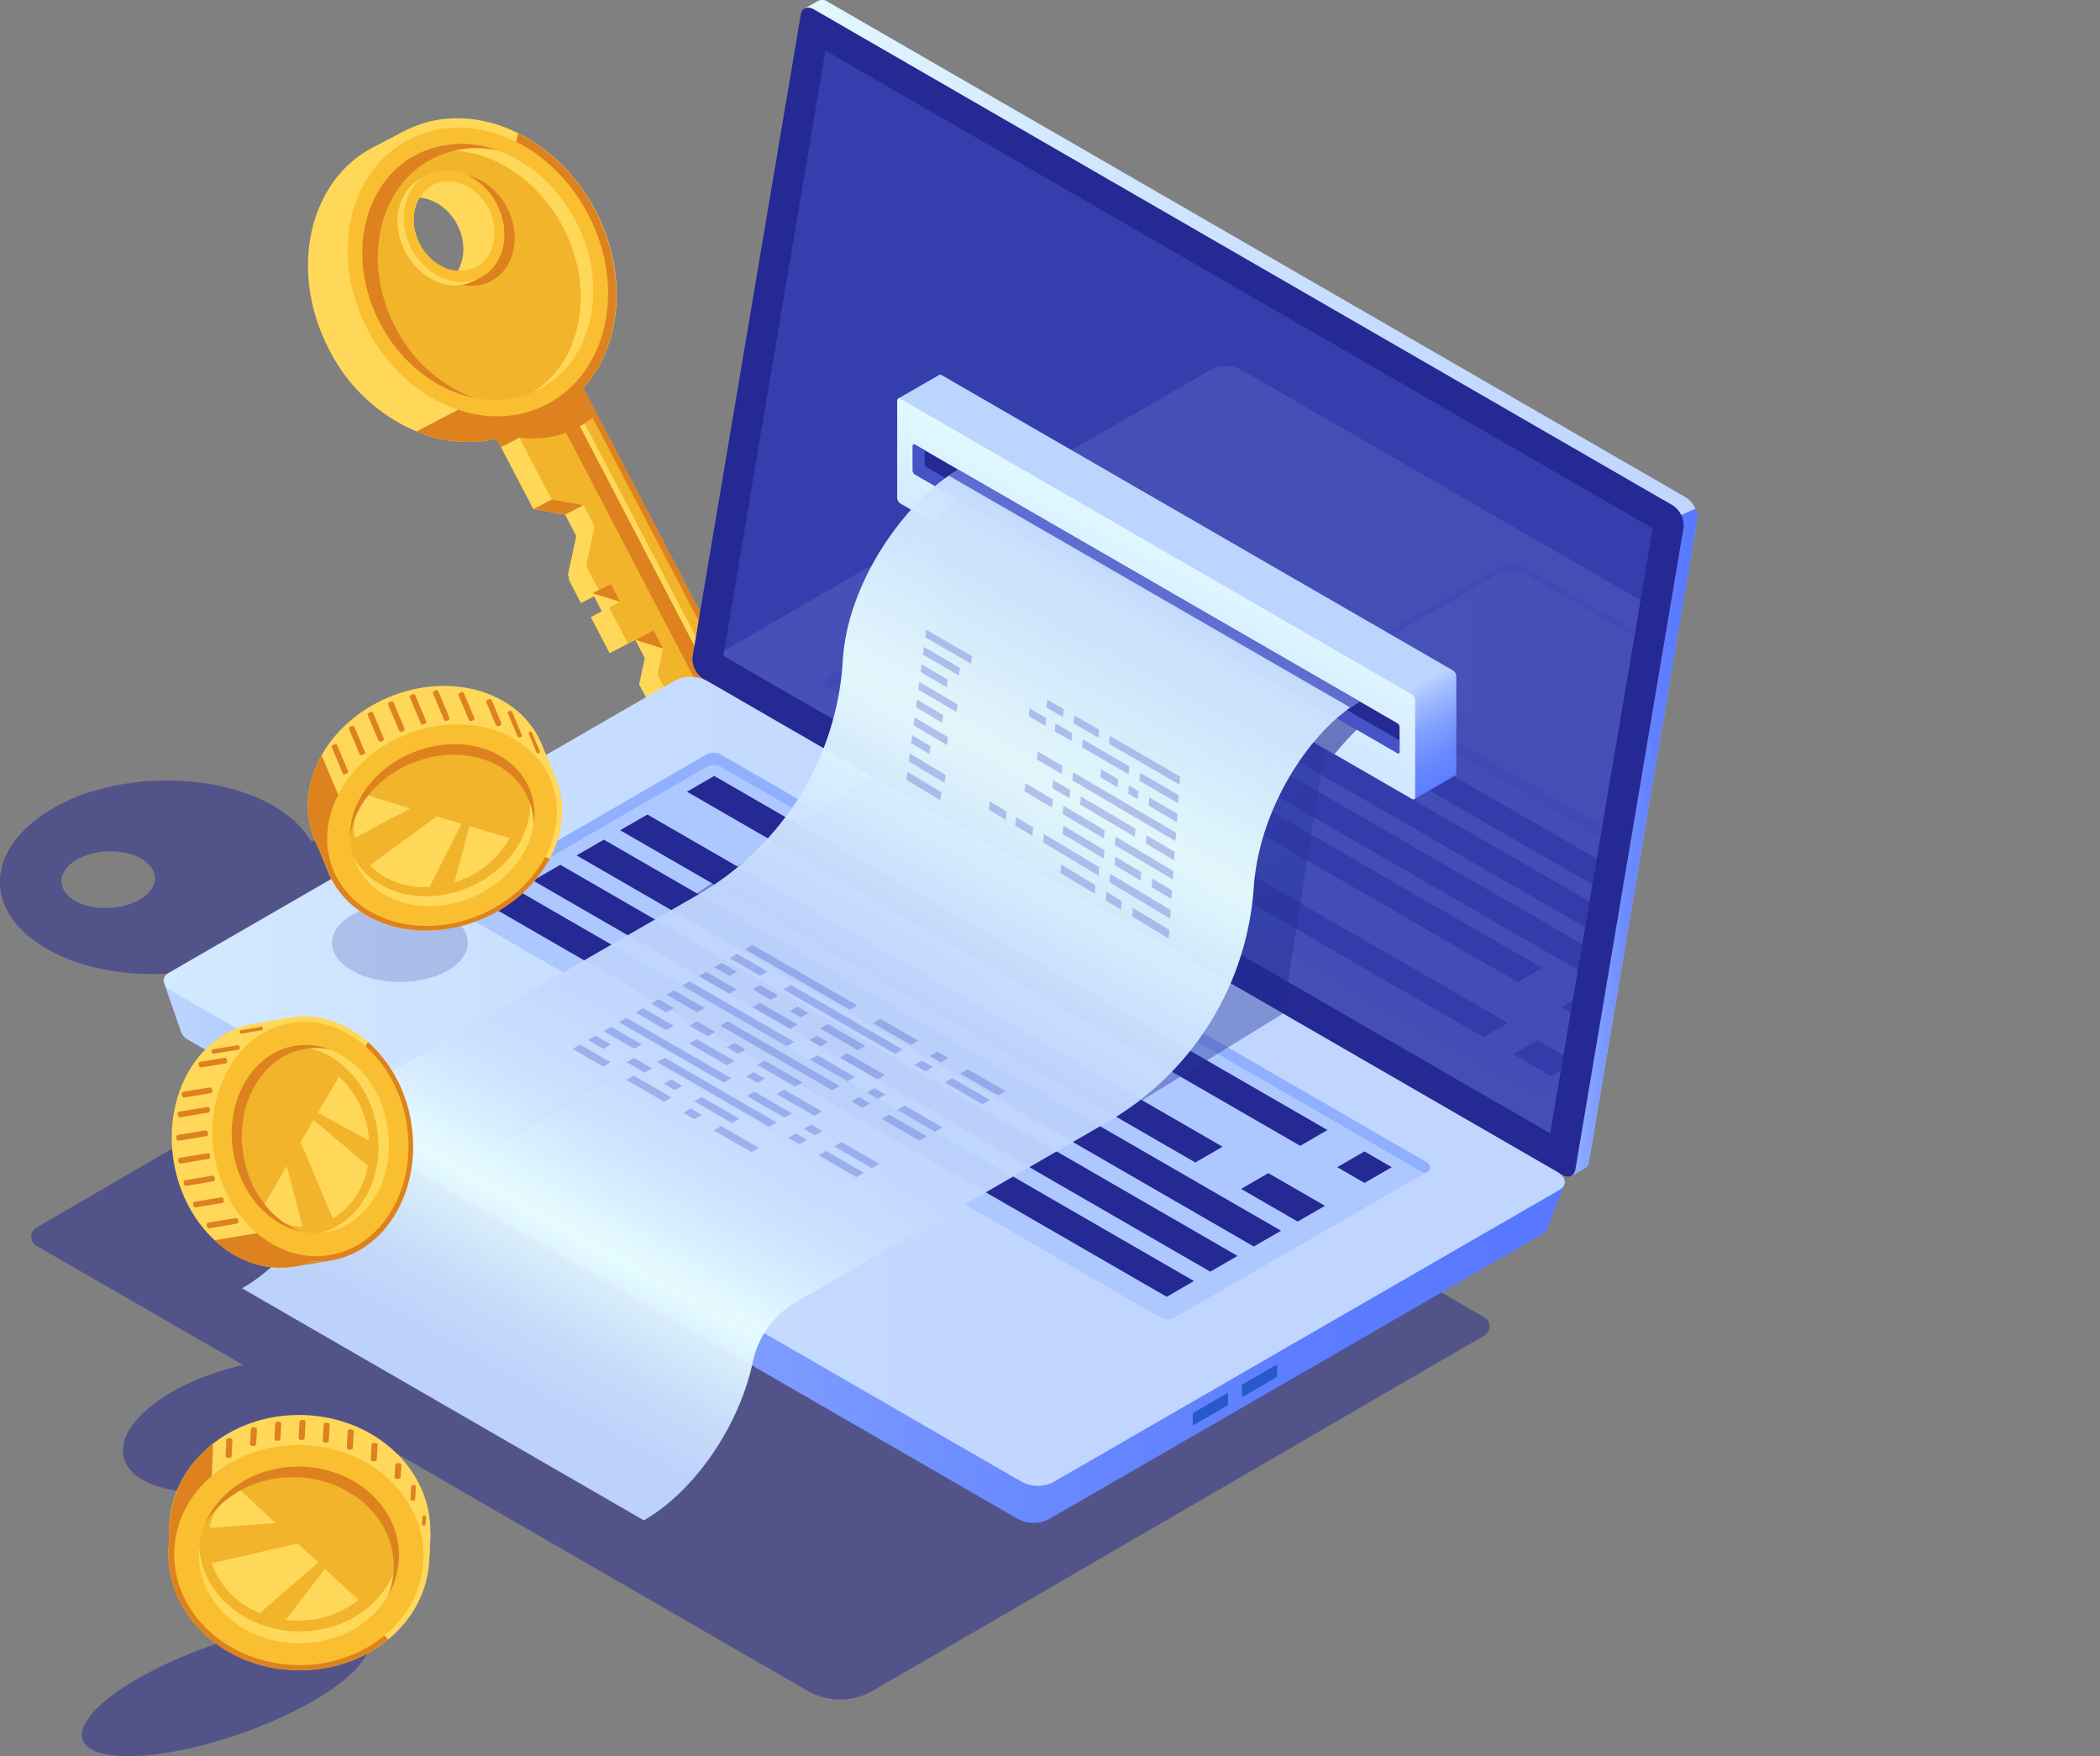 <svg xmlns="http://www.w3.org/2000/svg" xmlns:xlink="http://www.w3.org/1999/xlink" viewBox="0 0 395.93 331.04"><rect x="0" y="0" width="395.93" height="331.04" fill="#808080" stroke="none"/><defs><style>.cls-1{fill:none;}.cls-2,.cls-26,.cls-30,.cls-9{fill:#242993;}.cls-2{opacity:0.5;}.cls-3{fill:#ffd85a;}.cls-4{fill:#f2b42a;}.cls-5{fill:#dd821f;}.cls-6{fill:#f9bf30;}.cls-7{fill:url(#_ÂÁ_Ï_ÌÌ_È_ËÂÌÚ_28);}.cls-8{fill:url(#_ÂÁ_Ï_ÌÌ_È_ËÂÌÚ_29);}.cls-10{opacity:0.51;}.cls-11,.cls-28{fill:#4553c7;}.cls-12{fill:url(#_ÂÁ_Ï_ÌÌ_È_ËÂÌÚ_29-2);}.cls-13{fill:url(#_ÂÁ_Ï_ÌÌ_È_ËÂÌÚ_28-2);}.cls-14{fill:#2859cb;}.cls-15{fill:#adc8ff;}.cls-16{fill:#91afff;}.cls-17{fill:url(#_ÂÁ_Ï_ÌÌ_È_ËÂÌÚ_28-3);}.cls-18{opacity:0.11;}.cls-19{clip-path:url(#clip-path);}.cls-20{fill:url(#_ÂÁ_Ï_ÌÌ_È_ËÂÌÚ_28-4);}.cls-21{fill:url(#_ÂÁ_Ï_ÌÌ_È_ËÂÌÚ_28-5);}.cls-22,.cls-23{opacity:0.42;}.cls-22{fill:url(#_ÂÁ_Ï_ÌÌ_È_ËÂÌÚ_36);}.cls-23{fill:url(#_ÂÁ_Ï_ÌÌ_È_ËÂÌÚ_36-2);}.cls-24{fill:url(#_ÂÁ_Ï_ÌÌ_È_ËÂÌÚ_35);}.cls-25{fill:url(#_ÂÁ_Ï_ÌÌ_È_ËÂÌÚ_28-6);}.cls-26{opacity:0.6;}.cls-27{opacity:0.96;fill:url(#_ÂÁ_Ï_ÌÌ_È_ËÂÌÚ_40);}.cls-28{opacity:0.8;}.cls-29{opacity:0.32;}.cls-30{opacity:0.2;}</style><linearGradient id="_ÂÁ_Ï_ÌÌ_È_ËÂÌÚ_28" x1="-306.41" y1="110.79" x2="-119.48" y2="110.79" gradientTransform="matrix(-1, 0, 0, 1, 13.59, 0)" gradientUnits="userSpaceOnUse"><stop offset="0" stop-color="#c0d6ff"/><stop offset="0.3" stop-color="#c5dbff"/><stop offset="0.65" stop-color="#d3e9ff"/><stop offset="1" stop-color="#e9ffff"/></linearGradient><linearGradient id="_ÂÁ_Ï_ÌÌ_È_ËÂÌÚ_29" x1="-306.41" y1="158.73" x2="-274.31" y2="158.73" gradientTransform="matrix(-1, 0, 0, 1, 13.59, 0)" gradientUnits="userSpaceOnUse"><stop offset="0" stop-color="#5778ff"/><stop offset="0.18" stop-color="#5c7dff"/><stop offset="0.39" stop-color="#6a8aff"/><stop offset="0.61" stop-color="#82a0ff"/><stop offset="0.85" stop-color="#a3beff"/><stop offset="1" stop-color="#bcd5ff"/></linearGradient><linearGradient id="_ÂÁ_Ï_ÌÌ_È_ËÂÌÚ_29-2" x1="-281.36" y1="212.62" x2="-17.35" y2="212.62" xlink:href="#_ÂÁ_Ï_ÌÌ_È_ËÂÌÚ_29"/><linearGradient id="_ÂÁ_Ï_ÌÌ_È_ËÂÌÚ_28-2" x1="-192.66" y1="203.82" x2="71.5" y2="203.82" xlink:href="#_ÂÁ_Ï_ÌÌ_È_ËÂÌÚ_28"/><linearGradient id="_ÂÁ_Ï_ÌÌ_È_ËÂÌÚ_28-3" x1="-147.92" y1="218.81" x2="-80.31" y2="218.81" xlink:href="#_ÂÁ_Ï_ÌÌ_È_ËÂÌÚ_28"/><clipPath id="clip-path"><polygon id="SVGID" class="cls-1" points="155.62 9.53 311.6 99.59 292.26 213.62 136.38 123.62 155.62 9.53"/></clipPath><linearGradient id="_ÂÁ_Ï_ÌÌ_È_ËÂÌÚ_28-4" x1="-293.58" y1="145.27" x2="-29.42" y2="145.27" xlink:href="#_ÂÁ_Ï_ÌÌ_È_ËÂÌÚ_28"/><linearGradient id="_ÂÁ_Ï_ÌÌ_È_ËÂÌÚ_28-5" x1="-310.96" y1="125.88" x2="-243.35" y2="125.88" xlink:href="#_ÂÁ_Ï_ÌÌ_È_ËÂÌÚ_28"/><radialGradient id="_ÂÁ_Ï_ÌÌ_È_ËÂÌÚ_36" cx="-204.42" cy="179.27" r="75.73" gradientTransform="matrix(-1, 0, 0, 1, 13.59, 0)" gradientUnits="userSpaceOnUse"><stop offset="0" stop-color="#2b3aa5"/><stop offset="1" stop-color="#182484"/></radialGradient><radialGradient id="_ÂÁ_Ï_ÌÌ_È_ËÂÌÚ_36-2" cx="-220.98" cy="145.2" r="57.96" xlink:href="#_ÂÁ_Ï_ÌÌ_È_ËÂÌÚ_36"/><linearGradient id="_ÂÁ_Ï_ÌÌ_È_ËÂÌÚ_35" x1="-241.85" y1="161.94" x2="-190.79" y2="70" gradientTransform="matrix(-1, 0, 0, 1, 13.59, 0)" gradientUnits="userSpaceOnUse"><stop offset="0" stop-color="#5778ff"/><stop offset="0.04" stop-color="#5c7dff"/><stop offset="0.09" stop-color="#6a8aff"/><stop offset="0.14" stop-color="#82a0ff"/><stop offset="0.19" stop-color="#a3beff"/><stop offset="0.22" stop-color="#bcd5ff"/></linearGradient><linearGradient id="_ÂÁ_Ï_ÌÌ_È_ËÂÌÚ_28-6" x1="-179.13" y1="162.26" x2="-213.11" y2="95.83" xlink:href="#_ÂÁ_Ï_ÌÌ_È_ËÂÌÚ_28"/><linearGradient id="_ÂÁ_Ï_ÌÌ_È_ËÂÌÚ_40" x1="-87.27" y1="281.69" x2="-195.28" y2="90.3" gradientTransform="matrix(-1, 0, 0, 1, 13.59, 0)" gradientUnits="userSpaceOnUse"><stop offset="0" stop-color="#c0d6ff"/><stop offset="0.08" stop-color="#c3d9ff"/><stop offset="0.13" stop-color="#cce2ff"/><stop offset="0.18" stop-color="#dcf2ff"/><stop offset="0.21" stop-color="#e9ffff"/><stop offset="0.26" stop-color="#d8eeff"/><stop offset="0.31" stop-color="#cbe1ff"/><stop offset="0.39" stop-color="#c2d8ff"/><stop offset="0.51" stop-color="#c0d6ff"/><stop offset="0.62" stop-color="#d0e6ff"/><stop offset="0.75" stop-color="#e9ffff"/><stop offset="1" stop-color="#c0d6ff"/></linearGradient></defs><title>Money</title><g id="Layer_2" data-name="Layer 2"><g id="_ÎÓÈ_1" data-name="—ÎÓÈ_1"><path class="cls-2" d="M279.89,248.32,128.38,160.84,6.84,231.4a2,2,0,0,0,0,3.41l39,22.49c-12.64,2.82-22.66,9.87-22.66,16.11,0,6.47,10.8,9.62,24.11,7,9.07-1.77,17-5.74,21.08-10.13l83.85,48.41a12.33,12.33,0,0,0,12.35,0l115.37-67A2,2,0,0,0,279.89,248.32Z"/><polygon class="cls-3" points="89.52 74.83 100.55 95.97 106.54 97.01 108.65 101.06 107.05 108.43 109.45 113.03 111.7 111.85 113.47 115.23 111.39 116.32 114.94 123.13 119.77 120.61 121.57 124.06 120.5 128.99 122.69 133.19 121.81 133.65 124.7 139.2 126.45 138.29 129.42 143.98 131.19 147.37 147.97 154.37 142.01 142.94 104.84 71.71 89.52 74.83"/><path class="cls-3" d="M105.61,41.49l-.26-.43c-.16-.28-.33-.55-.49-.81l-.34-.53-.45-.67-.4-.56-.43-.59-.44-.58-.41-.51-.49-.6-.39-.44c-.18-.21-.36-.42-.55-.62l-.34-.36-.63-.65-.26-.25-.73-.7-.09-.08C90.6,25.53,79.4,23.05,70.33,27.78c-12.22,6.38-15.93,23.44-8.28,38.1a32.66,32.66,0,0,0,18,16.05h0A24.73,24.73,0,0,0,88,83.29h.1l.89,0h.32l.78-.06.43,0c.24,0,.47-.05.71-.09l.49-.07.65-.12.55-.12.6-.14.6-.17.55-.16.64-.22.49-.17.73-.31.39-.16c.37-.17.74-.34,1.11-.53,12.22-6.38,15.93-23.44,8.28-38.1C106.09,42.35,105.85,41.92,105.61,41.49Zm-21.86,12c-3.57,1.87-8.29-.1-10.53-4.39A10.43,10.43,0,0,1,72.74,48l-.09-.25a11.12,11.12,0,0,1-.33-1.08,8.42,8.42,0,0,1,1.16-6.86h0a6.43,6.43,0,0,1,1-1.05l.07-.06a4.3,4.3,0,0,1,.49-.38,6,6,0,0,1,.64-.38c3.57-1.87,8.28.1,10.52,4.39S87.33,51.64,83.75,53.5Z"/><polygon class="cls-4" points="92.97 73.03 104 94.16 110 95.21 112.11 99.25 110.5 106.63 112.91 111.23 115.16 110.05 116.92 113.43 114.84 114.52 118.4 121.33 123.23 118.81 125.02 122.25 123.95 127.18 126.15 131.39 125.27 131.85 128.16 137.4 129.91 136.48 132.88 142.18 134.65 145.57 151.43 152.56 145.46 141.14 108.3 69.91 92.97 73.03"/><path class="cls-3" d="M76.23,24.7C64,31.08,60.3,48.14,68,62.8s23.76,21.38,36,15,15.93-23.44,8.28-38.1S88.46,18.32,76.23,24.7ZM89.65,50.42c-3.57,1.87-8.29-.1-10.52-4.39S78,36.75,81.55,34.89s8.29.1,10.53,4.39S93.23,48.56,89.65,50.42Z"/><polygon class="cls-5" points="142.54 143.96 138.43 142.3 105.99 80.15 108.55 78.81 142.54 143.96"/><polygon class="cls-3" points="108.55 78.81 142.54 143.96 144 144.55 109.45 78.34 108.55 78.81"/><path class="cls-5" d="M108.3,69.91,93,73l5,9.47a18.12,18.12,0,0,0,10.83-1.84A17.43,17.43,0,0,0,112.52,78Z"/><path class="cls-5" d="M97.68,25.11,86,78.85a22.64,22.64,0,0,0,17.94-1c12.23-6.38,15.93-23.44,8.28-38.1A33.49,33.49,0,0,0,97.68,25.11Z"/><path class="cls-6" d="M77.07,26.3c-11.49,6-15,22-7.78,35.81s22.33,20.09,33.82,14.1,15-22,7.78-35.81S88.55,20.31,77.07,26.3ZM89.65,50.42c-3.57,1.87-8.29-.1-10.52-4.39S78,36.75,81.55,34.89s8.29.1,10.53,4.39S93.23,48.56,89.65,50.42Z"/><path class="cls-4" d="M78.54,29.12c-10.19,5.32-13.28,19.54-6.9,31.76s19.81,17.82,30,12.51,13.27-19.54,6.9-31.76S88.73,23.8,78.54,29.12Zm11.11,21.3c-3.57,1.87-8.29-.1-10.52-4.39S78,36.75,81.55,34.89s8.29.1,10.53,4.39S93.23,48.56,89.65,50.42Z"/><path class="cls-3" d="M78.54,29.12c-.4.21-.78.43-1.15.66,10-4.3,22.66,1.33,28.79,13.07s3.51,25.34-5.75,31.1c.41-.17.81-.36,1.21-.56,10.18-5.32,13.27-19.54,6.9-31.76S88.73,23.8,78.54,29.12Z"/><path class="cls-5" d="M74.56,61.7c-6.38-12.22-3.29-26.44,6.9-31.76a18.48,18.48,0,0,1,12.38-1.58,19,19,0,0,0-15.3.76c-10.19,5.32-13.28,19.54-6.9,31.76,4,7.61,10.67,12.64,17.62,14.09A27.32,27.32,0,0,1,74.56,61.7Z"/><path class="cls-5" d="M82.53,33.73a7.92,7.92,0,0,0-3.15,3,6.23,6.23,0,0,1,2.17-1.87c3.57-1.87,8.29.1,10.53,4.39s1.15,9.28-2.43,11.14-8.29-.1-10.52-4.39a10.43,10.43,0,0,1-.91-2.41,12.94,12.94,0,0,0,1.3,3.94c2.78,5.32,8.63,7.76,13.07,5.44s5.78-8.5,3-13.83S87,31.41,82.53,33.73Z"/><path class="cls-6" d="M80.57,33c-4.43,2.31-5.78,8.5-3,13.83s8.62,7.76,13.06,5.44,5.78-8.5,3-13.83S85,30.7,80.57,33Zm9.08,17.4c-3.57,1.87-8.29-.1-10.52-4.39S78,36.75,81.55,34.89s8.29.1,10.53,4.39S93.23,48.56,89.65,50.42Z"/><path class="cls-3" d="M79.4,33.63c-4.44,2.32-5.79,8.51-3,13.83S85,55.22,89.45,52.91s5.79-8.51,3-13.83S83.83,31.32,79.4,33.63ZM88.48,51c-3.58,1.86-8.29-.1-10.53-4.39S76.8,37.37,80.37,35.5s8.29.1,10.53,4.39S92.05,49.17,88.48,51Z"/><path class="cls-6" d="M80.57,33c-4.43,2.31-5.78,8.5-3,13.83s8.62,7.76,13.06,5.44,5.78-8.5,3-13.83S85,30.7,80.57,33Zm9.08,17.4c-3.57,1.87-8.29-.1-10.52-4.39S78,36.75,81.55,34.89s8.29.1,10.53,4.39S93.23,48.56,89.65,50.42Z"/><polygon class="cls-5" points="149.93 151.94 110.53 76.44 112.52 78 151.43 152.56 149.93 151.94"/><rect class="cls-3" x="108.03" y="107.23" width="3.9" height="5.19" transform="matrix(0.89, -0.46, 0.46, 0.89, -38.33, 63.33)"/><polygon class="cls-5" points="119.77 120.61 125.02 122.25 123.23 118.81 119.77 120.61"/><polygon class="cls-5" points="111.7 111.85 115.16 110.05 116.92 113.43 111.7 111.85"/><polygon class="cls-5" points="100.55 95.97 104 94.16 110 95.21 106.54 97.01 100.55 95.97"/><path class="cls-5" d="M94.46,84.3l3.46-1.8L97,78.87l-5,.83-5.6-2.48-7.87,4.11c.54.22,1.07.42,1.61.6h0A24.73,24.73,0,0,0,88,83.29h.1l.89,0h.32l.78-.06.43,0c.24,0,.47-.05.71-.09l.49-.07.65-.12.55-.12.6-.14h0Z"/><polygon class="cls-5" points="151.43 152.56 147.97 154.37 131.19 147.37 134.65 145.57 151.43 152.56"/><polygon class="cls-5" points="126.45 138.29 129.91 136.48 131.56 139.65 126.45 138.29"/><path class="cls-3" d="M76.23,24.7l-6.09,3.18s3.25-.54,3.29-.56S76.23,24.7,76.23,24.7Z"/><path class="cls-2" d="M29.31,147.18c-.49,0-1,0-1.48.09l-.51,0-.95.09-.62.07-.81.1-.67.1-.73.11-.71.13-.65.12-.76.15-.57.13-.8.18-.48.12-.85.23-.35.1-1,.28-.1,0C6.81,152.55-.33,159.3,0,166.75c.46,10,14.33,17.56,31,16.8,9.07-.42,17.09-3.21,22.44-7.29h0a20.44,20.44,0,0,0,4.68-4.88.43.43,0,0,0,0-.07c.13-.19.25-.39.37-.6l.13-.21c.1-.18.19-.36.28-.54s.11-.2.15-.3,0-.1.08-.14l16-.74,3.56-3.69,4.59-.21,6,3.25,5.23-.24h0L94.44,166l3.84-.18.08,1.71h0l7.73-.35h0l-.19-4,3.92-.18,4,2.17,4.78-.22,0,.73h0l6.3-.29h0l-.07-1.43,6.46-.3,3.85-.18,13.66-9.12-13,.59-71.66,3.29h0l-5.57.26C54.45,151.38,42.8,146.56,29.31,147.18Zm-.1,18.23c.13,2.93-3.71,5.5-8.58,5.72-.27,0-.53,0-.8,0h-.26l-.54,0-.28,0c-2.86-.24-5.25-1.33-6.42-2.88h0a3.89,3.89,0,0,1-.53-1l0-.08a3.06,3.06,0,0,1-.13-.43,4.81,4.81,0,0,1-.07-.53c-.13-2.94,3.71-5.51,8.58-5.73S29.07,162.47,29.21,165.41Z"/><path class="cls-7" d="M133.1,122.42,153.35,2.29l-1.63-.69L154.17.2v0a1.75,1.75,0,0,1,1.89.13L317.87,93.77a4.6,4.6,0,0,1,2.1,4.11L299.56,219a1.55,1.55,0,0,1-.85,1.24h0l-2.4,1.38-.41-2.24.14,0L135.2,126.53A4.58,4.58,0,0,1,133.1,122.42Z"/><path class="cls-8" d="M317,97.06l2.66-1.18a3.68,3.68,0,0,1,.35,2L299.56,219a1.55,1.55,0,0,1-.85,1.24h0l-2.4,1.38-.41-2.24.14,0-8.14-4.7Z"/><path class="cls-9" d="M132.66,128l161.82,93.43c1.25.72,2.32.3,2.54-1L317.43,99.34a4.57,4.57,0,0,0-2.1-4.11L153.51,1.8c-1.25-.72-2.32-.3-2.54,1L130.56,123.87A4.56,4.56,0,0,0,132.66,128Z"/><g class="cls-10"><polygon class="cls-11" points="155.62 9.53 311.6 99.59 292.26 213.62 136.38 123.62 155.62 9.53"/></g><path class="cls-12" d="M30.94,185.31l8.83,4.61,88.55-51.13a6.46,6.46,0,0,1,5.78.24l152.73,88.18c1.46-.82,8.13-4,8.13-4l-3.24,8.42h0a1.93,1.93,0,0,1-.9,1l-93.27,53.85a6.47,6.47,0,0,1-5.78-.24L35.48,196a2.83,2.83,0,0,1-1.31-1.4h0Z"/><path class="cls-13" d="M32.31,186.76l160.17,92.47a6.54,6.54,0,0,0,5.92.25L294,224.3c1.51-.88,1.32-2.41-.43-3.42L133.39,128.4a6.63,6.63,0,0,0-5.93-.25L31.88,183.34C30.36,184.21,30.56,185.75,32.31,186.76Z"/><path class="cls-14" d="M240.79,259.23v-1.76c0-.16-.1-.24-.22-.17l-6.2,3.58a.54.54,0,0,0-.22.43v1.76c0,.16.1.24.22.17l6.2-3.58A.54.54,0,0,0,240.79,259.23Z"/><path class="cls-14" d="M231.53,264.58v-1.76c0-.16-.1-.24-.23-.17l-6.19,3.58a.52.52,0,0,0-.23.43v1.76c0,.16.1.24.23.17L231.3,265A.52.52,0,0,0,231.53,264.58Z"/><path class="cls-15" d="M269.07,219.13,136,142.28a2.86,2.86,0,0,0-2.86,0L85.7,169.7a1,1,0,0,0,0,1.77l133,76.82a2.86,2.86,0,0,0,2.86,0l47.47-27.39A1,1,0,0,0,269.07,219.13Z"/><path class="cls-16" d="M269.07,220.9l-.48.27L136,144.6a2.86,2.86,0,0,0-2.86,0L86.17,171.75l-.47-.28a1,1,0,0,1,0-1.77l47.4-27.42a2.86,2.86,0,0,1,2.86,0l133.11,76.85A1,1,0,0,1,269.07,220.9Z"/><polygon class="cls-9" points="129.52 149.23 245.14 215.98 250.28 213.01 134.66 146.26 129.52 149.23"/><polygon class="cls-9" points="116.92 156.5 225.36 219.12 230.5 216.15 122.06 153.53 116.92 156.5"/><polygon class="cls-9" points="108.71 161.24 236.39 234.96 241.53 231.99 113.85 158.27 108.71 161.24"/><polygon class="cls-9" points="100.5 165.98 228.18 239.7 233.32 236.73 105.64 163.01 100.5 165.98"/><polygon class="cls-9" points="92.29 170.72 219.97 244.44 225.11 241.47 97.43 167.75 92.29 170.72"/><polygon class="cls-9" points="252.12 220.01 257.26 222.98 262.4 220.01 257.26 217.04 252.12 220.01"/><polygon class="cls-9" points="233.99 224.1 244.66 230.26 249.8 227.29 239.13 221.13 233.99 224.1"/><path class="cls-17" d="M130.84,237.72,95,217c-1.4-.81-1.4-2.12,0-2.93l24.54-14.17a5.61,5.61,0,0,1,5.08,0l35.89,20.72c1.4.81,1.4,2.12,0,2.93l-24.54,14.17A5.61,5.61,0,0,1,130.84,237.72Z"/><path class="cls-16" d="M160.46,221.82,124.57,201.1a5.61,5.61,0,0,0-5.08,0L95,215.27a2.16,2.16,0,0,0-.88.87c-.37-.71-.09-1.51.88-2.07l24.54-14.17a5.61,5.61,0,0,1,5.08,0l35.89,20.72c1,.56,1.25,1.36.88,2.07A2.16,2.16,0,0,0,160.46,221.82Z"/><g class="cls-18"><g class="cls-19"><path class="cls-20" d="M133.23,128.21,293.4,220.69a6.59,6.59,0,0,0,5.93.24l95.58-55.18c1.52-.88,1.33-2.41-.43-3.42L234.31,69.85a6.57,6.57,0,0,0-5.92-.24L132.8,124.79C131.29,125.67,131.48,127.2,133.23,128.21Z"/><path class="cls-21" d="M293.88,144.79,258,124.07c-1.4-.81-1.4-2.12,0-2.93L282.53,107a5.61,5.61,0,0,1,5.08,0l35.89,20.72c1.4.81,1.4,2.12,0,2.93L299,144.79A5.61,5.61,0,0,1,293.88,144.79Z"/><path class="cls-16" d="M323.5,128.89l-35.89-20.72a5.61,5.61,0,0,0-5.08,0L258,122.34a2.2,2.2,0,0,0-.88.86c-.37-.71-.09-1.5.88-2.06L282.53,107a5.61,5.61,0,0,1,5.08,0l35.89,20.72c1,.56,1.25,1.35.88,2.06A2.2,2.2,0,0,0,323.5,128.89Z"/><path class="cls-15" d="M339.28,177.17,206.17,100.32a2.86,2.86,0,0,0-2.86,0l-47.4,27.43a1,1,0,0,0,0,1.77l133,76.81a2.88,2.88,0,0,0,2.87,0l47.46-27.39A1,1,0,0,0,339.28,177.17Z"/><path class="cls-16" d="M339.28,178.94l-.48.28L206.17,102.64a2.84,2.84,0,0,0-2.86,0l-46.92,27.14-.48-.27a1,1,0,0,1,0-1.77l47.4-27.43a2.86,2.86,0,0,1,2.86,0l133.11,76.85A1,1,0,0,1,339.28,178.94Z"/><polygon class="cls-9" points="168.31 125.88 284.27 192.82 279.68 195.48 163.72 128.53 168.31 125.88"/><polygon class="cls-9" points="180.53 118.82 290.75 182.46 286.15 185.11 175.94 121.48 180.53 118.82"/><polygon class="cls-9" points="298.98 187.21 309.27 193.15 304.68 195.8 294.38 189.86 298.98 187.21"/><polygon class="cls-9" points="289.88 196.07 297.05 200.21 292.46 202.86 285.29 198.72 289.88 196.07"/><polygon class="cls-9" points="188.19 114.4 316.93 188.73 312.33 191.38 183.59 117.06 188.19 114.4"/><polygon class="cls-9" points="195.84 109.98 324.58 184.31 319.99 186.96 191.25 112.64 195.84 109.98"/><polygon class="cls-9" points="203.5 105.56 332.24 179.89 327.64 182.54 198.9 108.22 203.5 105.56"/></g></g><polygon class="cls-22" points="207.39 212.28 241.9 191.05 164.32 146.26 127.7 170.87 207.39 212.28"/><polygon class="cls-23" points="241.9 191.05 249.8 141.12 177 99.36 177 153.48 241.9 191.05"/><path class="cls-24" d="M169.38,75.1l7.7-4.43h0a.37.37,0,0,1,.39,0L274,126.41a1.38,1.38,0,0,1,.57,1.09v18.22a.54.54,0,0,1-.16.43h0l0,0-7.78,4.48-.06-8.8-89-51.42a1.35,1.35,0,0,1-.57-1.09V83.09Z"/><path class="cls-25" d="M169.72,94.89l96.51,55.72c.32.18.58,0,.58-.43V132a1.36,1.36,0,0,0-.58-1.09L169.72,75.15c-.31-.19-.57,0-.57.43V93.8A1.39,1.39,0,0,0,169.72,94.89Z"/><path class="cls-26" d="M183,91.2l75.14,44.18a52.17,52.17,0,0,0-6.54,6.8l-75.7-43.7A50.55,50.55,0,0,1,183,91.2Z"/><path class="cls-9" d="M172.48,89.41l91,52.55c.22.12.39,0,.39-.3v-4.58a.92.92,0,0,0-.39-.74l-91-52.54c-.22-.13-.39,0-.39.29v4.58A.9.9,0,0,0,172.48,89.41Z"/><path class="cls-11" d="M172.48,83.8l1.85,1.07v2.47a.92.92,0,0,0,.39.74l89.15,51.47v2.11c0,.29-.17.42-.39.3l-91-52.55a.9.9,0,0,1-.39-.74V84.09C172.09,83.81,172.26,83.67,172.48,83.8Z"/><path class="cls-27" d="M121.35,286.55l-75.7-43.71h0c9.76-5.64,18-18,20.51-29.78a17.25,17.25,0,0,1,8.18-11.39l57.21-33a54.78,54.78,0,0,0,27.35-44.13c.91-15.51,12.64-30.76,21.74-36h0l75.7,43.71h0c-9,5.17-18.83,19.64-19.95,34.88a55.45,55.45,0,0,1-27.3,44.2l-59,34.08a17.21,17.21,0,0,0-8.18,11.39c-2.52,11.8-10.75,24.14-20.52,29.78Z"/><path class="cls-28" d="M180.64,88.51l75.7,43.71c-.6.35-1.2.73-1.8,1.12h0l-75.7-43.71C179.43,89.24,180,88.86,180.64,88.51Z"/><g class="cls-29"><polygon class="cls-11" points="209.1 140.21 222.38 147.9 222.49 146.37 209.24 138.71 209.1 140.21"/><polygon class="cls-11" points="202.41 136.33 207.1 139.05 207.24 137.55 202.55 134.84 202.41 136.33"/><polygon class="cls-11" points="197.28 133.35 200.43 135.18 200.58 133.7 197.43 131.88 197.28 133.35"/><polygon class="cls-11" points="214.83 147.17 222.13 151.42 222.24 149.88 214.96 145.64 214.83 147.17"/><polygon class="cls-11" points="204.01 140.86 212.8 145.98 212.93 144.46 204.15 139.36 204.01 140.86"/><polygon class="cls-11" points="198.84 137.85 202.02 139.7 202.16 138.2 198.99 136.36 198.84 137.85"/><polygon class="cls-11" points="193.96 135 197.11 136.84 197.26 135.35 194.12 133.53 193.96 135"/><polygon class="cls-11" points="216.57 151.86 221.88 154.97 222 153.41 216.69 150.31 216.57 151.86"/><polygon class="cls-11" points="212.73 149.6 214.53 150.66 214.65 149.12 212.85 148.07 212.73 149.6"/><polygon class="cls-11" points="207.46 146.52 210.7 148.41 210.82 146.88 207.59 144.99 207.46 146.52"/><polygon class="cls-11" points="202.18 147.09 221.63 158.55 221.74 156.98 202.33 145.57 202.18 147.09"/><polygon class="cls-11" points="195.48 143.15 200.18 145.91 200.33 144.39 195.64 141.64 195.48 143.15"/><polygon class="cls-11" points="216.03 158.99 221.38 162.16 221.49 160.57 216.15 157.42 216.03 158.99"/><polygon class="cls-11" points="203.65 151.66 213.96 157.77 214.09 156.2 203.79 150.12 203.65 151.66"/><polygon class="cls-11" points="198.41 148.56 201.63 150.46 201.77 148.93 198.56 147.03 198.41 148.56"/><polygon class="cls-11" points="210.18 159.28 221.13 165.8 221.24 164.2 210.31 157.71 210.18 159.28"/><polygon class="cls-11" points="200.36 153.44 208.13 158.06 208.26 156.49 200.51 151.89 200.36 153.44"/><polygon class="cls-11" points="193.17 149.16 198.34 152.23 198.49 150.69 193.33 147.63 193.17 149.16"/><polygon class="cls-11" points="217.13 167.23 220.87 169.47 220.98 167.86 217.25 165.63 217.13 167.23"/><polygon class="cls-11" points="210.16 163.06 215.05 165.99 215.17 164.39 210.29 161.48 210.16 163.06"/><polygon class="cls-11" points="200.34 157.19 208.1 161.83 208.24 160.25 200.49 155.63 200.34 157.19"/><polygon class="cls-11" points="209.19 166.3 220.61 173.17 220.72 171.55 209.32 164.71 209.19 166.3"/><polygon class="cls-11" points="196.66 158.76 207.12 165.06 207.26 163.47 196.82 157.2 196.66 158.76"/><polygon class="cls-11" points="191.42 155.6 194.64 157.55 194.8 155.99 191.58 154.05 191.42 155.6"/><polygon class="cls-11" points="186.43 152.6 189.62 154.53 189.79 152.98 186.6 151.06 186.43 152.6"/><polygon class="cls-11" points="213.45 172.74 220.34 176.91 220.46 175.27 213.58 171.12 213.45 172.74"/><polygon class="cls-11" points="183.07 125.12 174.44 120.11 174.62 118.69 183.25 123.68 183.07 125.12"/><polygon class="cls-11" points="180.8 127.34 174 123.38 174.19 121.94 180.98 125.89 180.8 127.34"/><polygon class="cls-11" points="178.5 129.55 173.57 126.67 173.76 125.22 178.68 128.1 178.5 129.55"/><polygon class="cls-11" points="180.34 134.23 173.13 129.98 173.32 128.53 180.52 132.76 180.34 134.23"/><polygon class="cls-11" points="177.66 136.27 172.69 133.32 172.88 131.86 177.84 134.79 177.66 136.27"/><polygon class="cls-11" points="178.57 140.47 172.24 136.7 172.44 135.22 178.76 138.97 178.57 140.47"/><polygon class="cls-11" points="175.25 142.16 171.79 140.09 171.99 138.6 175.44 140.66 175.25 142.16"/><polygon class="cls-11" points="178.08 147.58 171.34 143.52 171.54 142.02 178.26 146.06 178.08 147.58"/><polygon class="cls-11" points="177.29 150.85 170.88 146.98 171.08 145.46 177.48 149.32 177.29 150.85"/><polygon class="cls-11" points="208.46 169.72 211.36 171.47 211.49 169.86 208.6 168.11 208.46 169.72"/><polygon class="cls-11" points="199.94 164.56 206.39 168.46 206.53 166.86 200.09 162.97 199.94 164.56"/></g><g class="cls-29"><polygon class="cls-11" points="160.22 190.34 140.48 178.94 141.89 178.13 161.63 189.52 160.22 190.34"/><polygon class="cls-11" points="171.69 196.96 164.57 192.85 165.98 192.04 173.1 196.15 171.69 196.96"/><polygon class="cls-11" points="177.41 200.26 175.32 199.06 176.73 198.24 178.82 199.45 177.41 200.26"/><polygon class="cls-11" points="188.16 206.47 181.04 202.36 182.45 201.54 189.57 205.66 188.16 206.47"/><polygon class="cls-11" points="143.33 183.95 137.56 180.62 138.97 179.81 144.74 183.14 143.33 183.95"/><polygon class="cls-11" points="168.78 198.65 147.68 186.47 149.09 185.65 170.19 197.83 168.78 198.65"/><polygon class="cls-11" points="174.49 201.95 172.41 200.74 173.82 199.93 175.9 201.13 174.49 201.95"/><polygon class="cls-11" points="185.25 208.15 178.12 204.04 179.53 203.23 186.66 207.34 185.25 208.15"/><polygon class="cls-11" points="137.53 183.97 134.64 182.31 136.05 181.49 138.94 183.16 137.53 183.97"/><polygon class="cls-11" points="145.3 188.46 141.88 186.49 143.29 185.67 146.71 187.65 145.3 188.46"/><polygon class="cls-11" points="151.02 191.76 148.93 190.56 150.34 189.74 152.43 190.95 151.02 191.76"/><polygon class="cls-11" points="161.77 197.97 154.65 193.85 156.06 193.04 163.18 197.15 161.77 197.97"/><polygon class="cls-11" points="137.49 187.32 131.73 183.99 133.14 183.18 138.9 186.51 137.49 187.32"/><polygon class="cls-11" points="148.97 193.95 141.85 189.84 143.26 189.02 150.38 193.13 148.97 193.95"/><polygon class="cls-11" points="154.69 197.25 152.6 196.04 154.01 195.23 156.1 196.43 154.69 197.25"/><polygon class="cls-11" points="165.44 203.46 158.32 199.34 159.73 198.53 166.85 202.64 165.44 203.46"/><polygon class="cls-11" points="148.33 197.2 128.59 185.8 130 184.99 149.74 196.38 148.33 197.2"/><polygon class="cls-11" points="159.81 203.82 152.69 199.71 154.09 198.9 161.22 203.01 159.81 203.82"/><polygon class="cls-11" points="165.53 207.13 163.44 205.92 164.85 205.11 166.93 206.31 165.53 207.13"/><polygon class="cls-11" points="176.28 213.33 169.15 209.22 170.56 208.41 177.69 212.52 176.28 213.33"/><polygon class="cls-11" points="131.44 190.82 125.67 187.49 127.08 186.67 132.85 190 131.44 190.82"/><polygon class="cls-11" points="156.89 205.51 135.79 193.33 137.21 192.52 158.3 204.7 156.89 205.51"/><polygon class="cls-11" points="162.61 208.81 160.52 207.6 161.93 206.79 164.02 208 162.61 208.81"/><polygon class="cls-11" points="173.36 215.02 166.24 210.9 167.65 210.09 174.77 214.2 173.36 215.02"/><polygon class="cls-11" points="125.64 190.84 122.76 189.17 124.17 188.36 127.05 190.02 125.64 190.84"/><polygon class="cls-11" points="133.41 195.32 130 193.35 131.4 192.53 134.82 194.51 133.41 195.32"/><polygon class="cls-11" points="139.13 198.62 137.04 197.42 138.45 196.6 140.54 197.81 139.13 198.62"/><polygon class="cls-11" points="149.88 204.83 142.76 200.72 144.17 199.9 151.29 204.02 149.88 204.83"/><polygon class="cls-11" points="125.61 194.18 119.84 190.85 121.25 190.04 127.02 193.37 125.61 194.18"/><polygon class="cls-11" points="137.09 200.81 129.96 196.7 131.37 195.88 138.5 200 137.09 200.81"/><polygon class="cls-11" points="142.8 204.11 140.71 202.91 142.12 202.09 144.21 203.3 142.8 204.11"/><polygon class="cls-11" points="153.55 210.32 146.43 206.21 147.84 205.39 154.96 209.5 153.55 210.32"/><polygon class="cls-11" points="136.44 204.06 116.7 192.66 118.11 191.85 137.85 203.25 136.44 204.06"/><polygon class="cls-11" points="147.92 210.69 140.8 206.57 142.21 205.76 149.33 209.87 147.92 210.69"/><polygon class="cls-11" points="153.64 213.99 151.55 212.78 152.96 211.97 155.05 213.17 153.64 213.99"/><polygon class="cls-11" points="164.39 220.2 157.27 216.08 158.68 215.27 165.8 219.38 164.39 220.2"/><polygon class="cls-11" points="119.56 197.68 113.79 194.35 115.2 193.53 120.97 196.87 119.56 197.68"/><polygon class="cls-11" points="145 212.37 123.91 200.19 125.32 199.38 146.41 211.56 145 212.37"/><polygon class="cls-11" points="150.72 215.67 148.63 214.47 150.04 213.65 152.13 214.86 150.72 215.67"/><polygon class="cls-11" points="161.47 221.88 154.35 217.77 155.76 216.95 162.88 221.07 161.47 221.88"/><polygon class="cls-11" points="113.75 197.7 110.87 196.03 112.28 195.22 115.16 196.88 113.75 197.7"/><polygon class="cls-11" points="121.53 202.19 118.11 200.21 119.52 199.4 122.94 201.37 121.53 202.19"/><polygon class="cls-11" points="127.24 205.49 125.16 204.28 126.56 203.47 128.65 204.67 127.24 205.49"/><polygon class="cls-11" points="138 211.69 130.87 207.58 132.28 206.77 139.41 210.88 138 211.69"/><polygon class="cls-11" points="113.72 201.05 107.95 197.72 109.36 196.9 115.13 200.23 113.72 201.05"/><polygon class="cls-11" points="125.2 207.67 118.08 203.56 119.48 202.75 126.61 206.86 125.2 207.67"/><polygon class="cls-11" points="130.91 210.97 128.83 209.77 130.24 208.95 132.32 210.16 130.91 210.97"/><polygon class="cls-11" points="141.67 217.18 134.54 213.07 135.95 212.25 143.08 216.37 141.67 217.18"/></g><path class="cls-30" d="M84.44,182.93c-5,2.88-13.09,2.88-18.09,0s-5-7.56,0-10.44,13.09-2.89,18.09,0S89.43,180,84.44,182.93Z"/><polygon class="cls-5" points="61.95 164.54 59.28 158.2 60.34 158.05 61.76 159.62 61.95 164.54"/><path class="cls-3" d="M104.65,146.29,102,140s-.82,7.12-.78,7.2S104.65,146.29,104.65,146.29Z"/><ellipse class="cls-3" cx="80.68" cy="149.19" rx="23.22" ry="19.23" transform="translate(-51.58 43) rotate(-22.84)"/><ellipse class="cls-3" cx="83.35" cy="155.53" rx="23.22" ry="19.23" transform="translate(-53.83 44.53) rotate(-22.83)"/><path class="cls-5" d="M62.86,149.53a17.65,17.65,0,0,0-.91,15c4.12,9.79,17,13.7,28.86,8.72a25.8,25.8,0,0,0,12.86-11.41Z"/><ellipse class="cls-6" cx="83.35" cy="155.53" rx="22.18" ry="18.38" transform="translate(-53.83 44.53) rotate(-22.83)"/><path class="cls-4" d="M89.07,169.13C80,173,70.1,170,66.93,162.44s1.63-16.69,10.69-20.5,19-.83,22.14,6.68S98.13,165.31,89.07,169.13Z"/><path class="cls-3" d="M99.76,148.62c-.13-.31-.28-.61-.43-.9,2.4,7.31-2.35,15.9-11,19.56s-18.15,1.06-21.7-5.78c.1.32.21.63.34.94C70.1,170,80,173,89.07,169.13S102.92,156.13,99.76,148.62Z"/><path class="cls-3" d="M87,155.27l-4.63-1.4c-2.91,2.12-8.31,6.07-12.61,9.27A14.52,14.52,0,0,0,81,167.19Z"/><path class="cls-3" d="M85.67,166.34c.55-.17,1.11-.38,1.66-.61A17.82,17.82,0,0,0,96.1,158l-7.57-2.29Z"/><path class="cls-3" d="M77.36,152.37l-8.74-2.64c-1.33,2.67-2.36,5.42-1.72,8.2Z"/><path class="cls-5" d="M77.5,143.93c9.06-3.82,19-.83,22.13,6.68a12.48,12.48,0,0,1,1,4.71,12.74,12.74,0,0,0-.84-6.7c-3.16-7.51-13.08-10.5-22.14-6.68-7.23,3-11.73,9.49-11.65,15.79C66.74,152.1,71,146.65,77.5,143.93Z"/><path class="cls-5" d="M59.28,158.2a16.07,16.07,0,0,0,2.39,4c-.17-1.63-.44-4.06-.44-4.06l.09-4.1.87-1.64,1.58-2.57-3.13-7.44C57.8,147.36,57.12,153.08,59.28,158.2Z"/><rect class="cls-5" x="100.41" y="137.75" width="0.66" height="4.39" rx="0.28" transform="translate(-46.41 50.06) rotate(-22.83)"/><rect class="cls-5" x="96.64" y="133.85" width="0.85" height="5.34" rx="0.32" transform="translate(-45.37 48.37) rotate(-22.84)"/><rect class="cls-5" x="92.56" y="131.64" width="1.09" height="5.37" rx="0.37" transform="translate(-44.83 46.66) rotate(-22.83)"/><rect class="cls-5" x="87.4" y="130.29" width="1.09" height="5.77" rx="0.37" transform="translate(-44.79 44.57) rotate(-22.83)"/><rect class="cls-5" x="82.65" y="129.92" width="1.09" height="6.12" rx="0.37" transform="translate(-45.09 42.71) rotate(-22.83)"/><rect class="cls-5" x="78.28" y="130.69" width="1.09" height="6.02" rx="0.37" transform="translate(-45.71 41.07) rotate(-22.83)"/><rect class="cls-5" x="74.19" y="132.04" width="1.09" height="6.06" rx="0.37" transform="translate(-46.56 39.59) rotate(-22.83)"/><rect class="cls-5" x="70.32" y="134.04" width="1.09" height="5.89" rx="0.37" transform="translate(-47.61 38.24) rotate(-22.83)"/><rect class="cls-5" x="66.75" y="136.69" width="1.09" height="5.82" rx="0.37" transform="translate(-48.9 37.05) rotate(-22.84)"/><rect class="cls-5" x="63.55" y="140.09" width="1.09" height="6.01" rx="0.37" transform="translate(-50.51 36.09) rotate(-22.83)"/><polygon class="cls-5" points="62.34 237.61 55.55 238.74 55.65 237.67 57.51 236.65 62.34 237.61"/><path class="cls-3" d="M54.47,191.84,47.76,193s6.74,2.44,6.82,2.42S54.47,191.84,54.47,191.84Z"/><ellipse class="cls-3" cx="51.74" cy="215.83" rx="19.23" ry="23.22" transform="translate(-34.71 11.42) rotate(-9.44)"/><ellipse class="cls-3" cx="58.53" cy="214.7" rx="19.23" ry="23.22" transform="translate(-34.43 12.51) rotate(-9.44)"/><path class="cls-5" d="M47.94,233.24a17.67,17.67,0,0,0,14.4,4.37c10.48-1.74,17.27-13.41,15.16-26.06a25.74,25.74,0,0,0-8.12-15.15Z"/><ellipse class="cls-6" cx="58.53" cy="214.7" rx="18.38" ry="22.18" transform="translate(-34.43 12.51) rotate(-9.44)"/><path class="cls-4" d="M73.08,212.28c1.62,9.71-3.59,18.65-11.63,20S45.59,226.83,44,217.13s3.59-18.65,11.63-20S71.47,202.58,73.08,212.28Z"/><path class="cls-3" d="M55.61,197.14c-.33.05-.66.13-1,.21,7.67-.65,14.93,6,16.47,15.26s-3.17,17.91-10.65,19.78c.34,0,.67-.06,1-.12,8-1.34,13.25-10.28,11.63-20S63.65,195.8,55.61,197.14Z"/><path class="cls-3" d="M59.12,211.11l-2.44,4.19c1.39,3.31,4,9.49,6.09,14.41a14.48,14.48,0,0,0,6.56-10Z"/><path class="cls-3" d="M69.58,215c0-.58-.11-1.17-.21-1.76a17.71,17.71,0,0,0-5.46-10.31l-4,6.83Z"/><path class="cls-3" d="M54.06,219.79l-4.59,7.89c2.3,1.92,4.74,3.55,7.58,3.57Z"/><path class="cls-5" d="M45.88,217.71c-1.61-9.7,3.6-18.65,11.63-20a12.53,12.53,0,0,1,4.81.15,12.65,12.65,0,0,0-6.71-.73c-8,1.34-13.24,10.28-11.63,20,1.29,7.73,6.52,13.6,12.66,15C51.35,230.06,47,224.63,45.88,217.71Z"/><path class="cls-5" d="M55.55,238.74A16.21,16.21,0,0,0,60,237.32l-4.06-.51-4-1-1.39-1.23-2.14-2.13-8,1.33C44.67,237.66,50.07,239.65,55.55,238.74Z"/><rect class="cls-5" x="45.2" y="193.85" width="4.39" height="0.66" rx="0.28" transform="translate(-31.22 10.41) rotate(-9.44)"/><rect class="cls-5" x="40.54" y="196.52" width="5.34" height="0.85" rx="0.32" transform="matrix(0.99, -0.16, 0.16, 0.99, -31.73, 9.76)"/><rect class="cls-5" x="37.47" y="199.75" width="5.37" height="1.09" rx="0.37" transform="translate(-32.32 9.3) rotate(-9.44)"/><rect class="cls-5" x="34.96" y="204.5" width="5.77" height="1.09" rx="0.37" transform="matrix(0.99, -0.16, 0.16, 0.99, -33.13, 8.99)"/><rect class="cls-5" x="33.5" y="209.08" width="6.12" height="1.09" rx="0.37" transform="translate(-33.9 8.84) rotate(-9.44)"/><rect class="cls-5" x="33.23" y="213.5" width="6.02" height="1.09" rx="0.37" transform="translate(-34.63 8.85) rotate(-9.44)"/><rect class="cls-5" x="33.6" y="217.8" width="6.06" height="1.09" rx="0.37" transform="translate(-35.33 8.97) rotate(-9.44)"/><rect class="cls-5" x="34.65" y="222.01" width="5.89" height="1.09" rx="0.37" transform="translate(-36.01 9.19) rotate(-9.44)"/><rect class="cls-5" x="36.4" y="226.09" width="5.82" height="1.09" rx="0.37" transform="translate(-36.65 9.52) rotate(-9.44)"/><rect class="cls-5" x="38.97" y="230.01" width="6.01" height="1.09" rx="0.37" transform="translate(-37.26 10.01) rotate(-9.44)"/><ellipse class="cls-2" cx="42.47" cy="318.53" rx="28.5" ry="8.74" transform="translate(-102.83 31.91) rotate(-19.29)"/><polygon class="cls-5" points="31.75 292.53 31.94 287.84 33.03 285.1 33.72 287.37 31.75 292.53"/><path class="cls-3" d="M81,293.42l.18-4.6s-3.89,3.89-3.89,4S81,293.42,81,293.42Z"/><path class="cls-3" d="M56,307.07c-13.59-.33-24.37-7.24-24.08-19.23s11.53-21.45,25.12-21.12S81.42,277,81.13,289,69.6,307.39,56,307.07Z"/><ellipse class="cls-3" cx="56.35" cy="293.12" rx="21.72" ry="24.6" transform="translate(-238.03 342.44) rotate(-88.63)"/><path class="cls-5" d="M39.18,277.47a20.49,20.49,0,0,0-7.43,15.06c-.28,12,10.5,22,24.08,22.3A26.28,26.28,0,0,0,73.23,309Z"/><ellipse class="cls-6" cx="56.35" cy="293.12" rx="20.75" ry="23.51" transform="translate(-238.03 342.44) rotate(-88.63)"/><path class="cls-4" d="M56,309.77c-10.42-.25-18.69-7.91-18.46-17.1s8.84-16.46,19.26-16.21,18.69,7.91,18.47,17.11S66.37,310,56,309.77Z"/><path class="cls-3" d="M75.22,293.57c0-.38,0-.76,0-1.13C74.33,301.09,66,307.75,56,307.51s-18-7.29-18.45-16a10.9,10.9,0,0,0-.07,1.14c-.23,9.19,8,16.85,18.46,17.1S75,302.77,75.22,293.57Z"/><path class="cls-3" d="M60,294.52l-3.87-3.58c-3.73.84-10.67,2.43-16.22,3.73A15.81,15.81,0,0,0,49,304.06Z"/><path class="cls-3" d="M53.88,305.33c.62.07,1.24.12,1.88.14a18.08,18.08,0,0,0,11.82-3.9l-6.32-5.85Z"/><path class="cls-3" d="M52,287.09l-7.29-6.75c-2.45,2.14-4.64,4.5-5.23,7.66Z"/><path class="cls-5" d="M55.76,278.45c10.42.25,18.69,7.91,18.47,17.11a15,15,0,0,1-1.12,5.31,15.08,15.08,0,0,0,2.11-7.3c.22-9.2-8-16.86-18.47-17.11-8.31-.2-15.47,4.38-18.15,10.9C41.81,281.92,48.33,278.28,55.76,278.45Z"/><path class="cls-5" d="M31.94,287.84a16.29,16.29,0,0,0,.21,4.75c.54-1.76,1.72-7,1.72-7l1.87-4.19,1.56-1.28,2.64-1.93.22-6A20.58,20.58,0,0,0,31.94,287.84Z"/><path class="cls-5" d="M79.55,287.23l.1-1.24a.3.3,0,0,1,.31-.31h.09a.3.3,0,0,1,.29.33l-.1,1.23a.31.31,0,0,1-.31.32h-.09A.3.3,0,0,1,79.55,287.23Z"/><path class="cls-5" d="M77.38,282.49l.13-2.22a.36.36,0,0,1,.35-.36h.22a.34.34,0,0,1,.33.37l-.12,2.22a.37.37,0,0,1-.36.36h-.21A.36.36,0,0,1,77.38,282.49Z"/><path class="cls-5" d="M74.39,278.36l.12-2.15a.42.42,0,0,1,.4-.41h.38a.42.42,0,0,1,.38.42l-.13,2.16a.39.39,0,0,1-.4.4h-.37A.39.39,0,0,1,74.39,278.36Z"/><path class="cls-5" d="M69.9,275l.14-2.61a.4.4,0,0,1,.4-.4h.37a.39.39,0,0,1,.38.42l-.14,2.61a.4.4,0,0,1-.39.41h-.38A.42.42,0,0,1,69.9,275Z"/><path class="cls-5" d="M65.39,272.83l.15-3a.4.4,0,0,1,.39-.41h.38a.42.42,0,0,1,.38.42l-.15,3a.4.4,0,0,1-.4.41h-.37A.4.4,0,0,1,65.39,272.83Z"/><path class="cls-5" d="M60.86,271.5l.14-2.89a.41.41,0,0,1,.4-.41h.37a.4.4,0,0,1,.38.43L62,271.53a.41.41,0,0,1-.4.4h-.38A.39.39,0,0,1,60.86,271.5Z"/><path class="cls-5" d="M56.3,271l.15-2.93a.4.4,0,0,1,.39-.41h.38a.41.41,0,0,1,.38.43l-.15,2.93a.39.39,0,0,1-.39.4h-.38A.4.4,0,0,1,56.3,271Z"/><path class="cls-5" d="M51.74,271.14l.14-2.75a.39.39,0,0,1,.39-.4h.38a.42.42,0,0,1,.38.43l-.14,2.75a.4.4,0,0,1-.4.4h-.38A.39.39,0,0,1,51.74,271.14Z"/><path class="cls-5" d="M47.15,272.14l.13-2.66a.42.42,0,0,1,.4-.41h.38a.42.42,0,0,1,.38.42l-.14,2.67a.41.41,0,0,1-.4.4h-.38A.39.39,0,0,1,47.15,272.14Z"/><path class="cls-5" d="M42.53,274.38l.14-2.88a.41.41,0,0,1,.4-.41h.37a.4.4,0,0,1,.38.43l-.14,2.88a.39.39,0,0,1-.4.4h-.37A.39.39,0,0,1,42.53,274.38Z"/></g></g></svg>